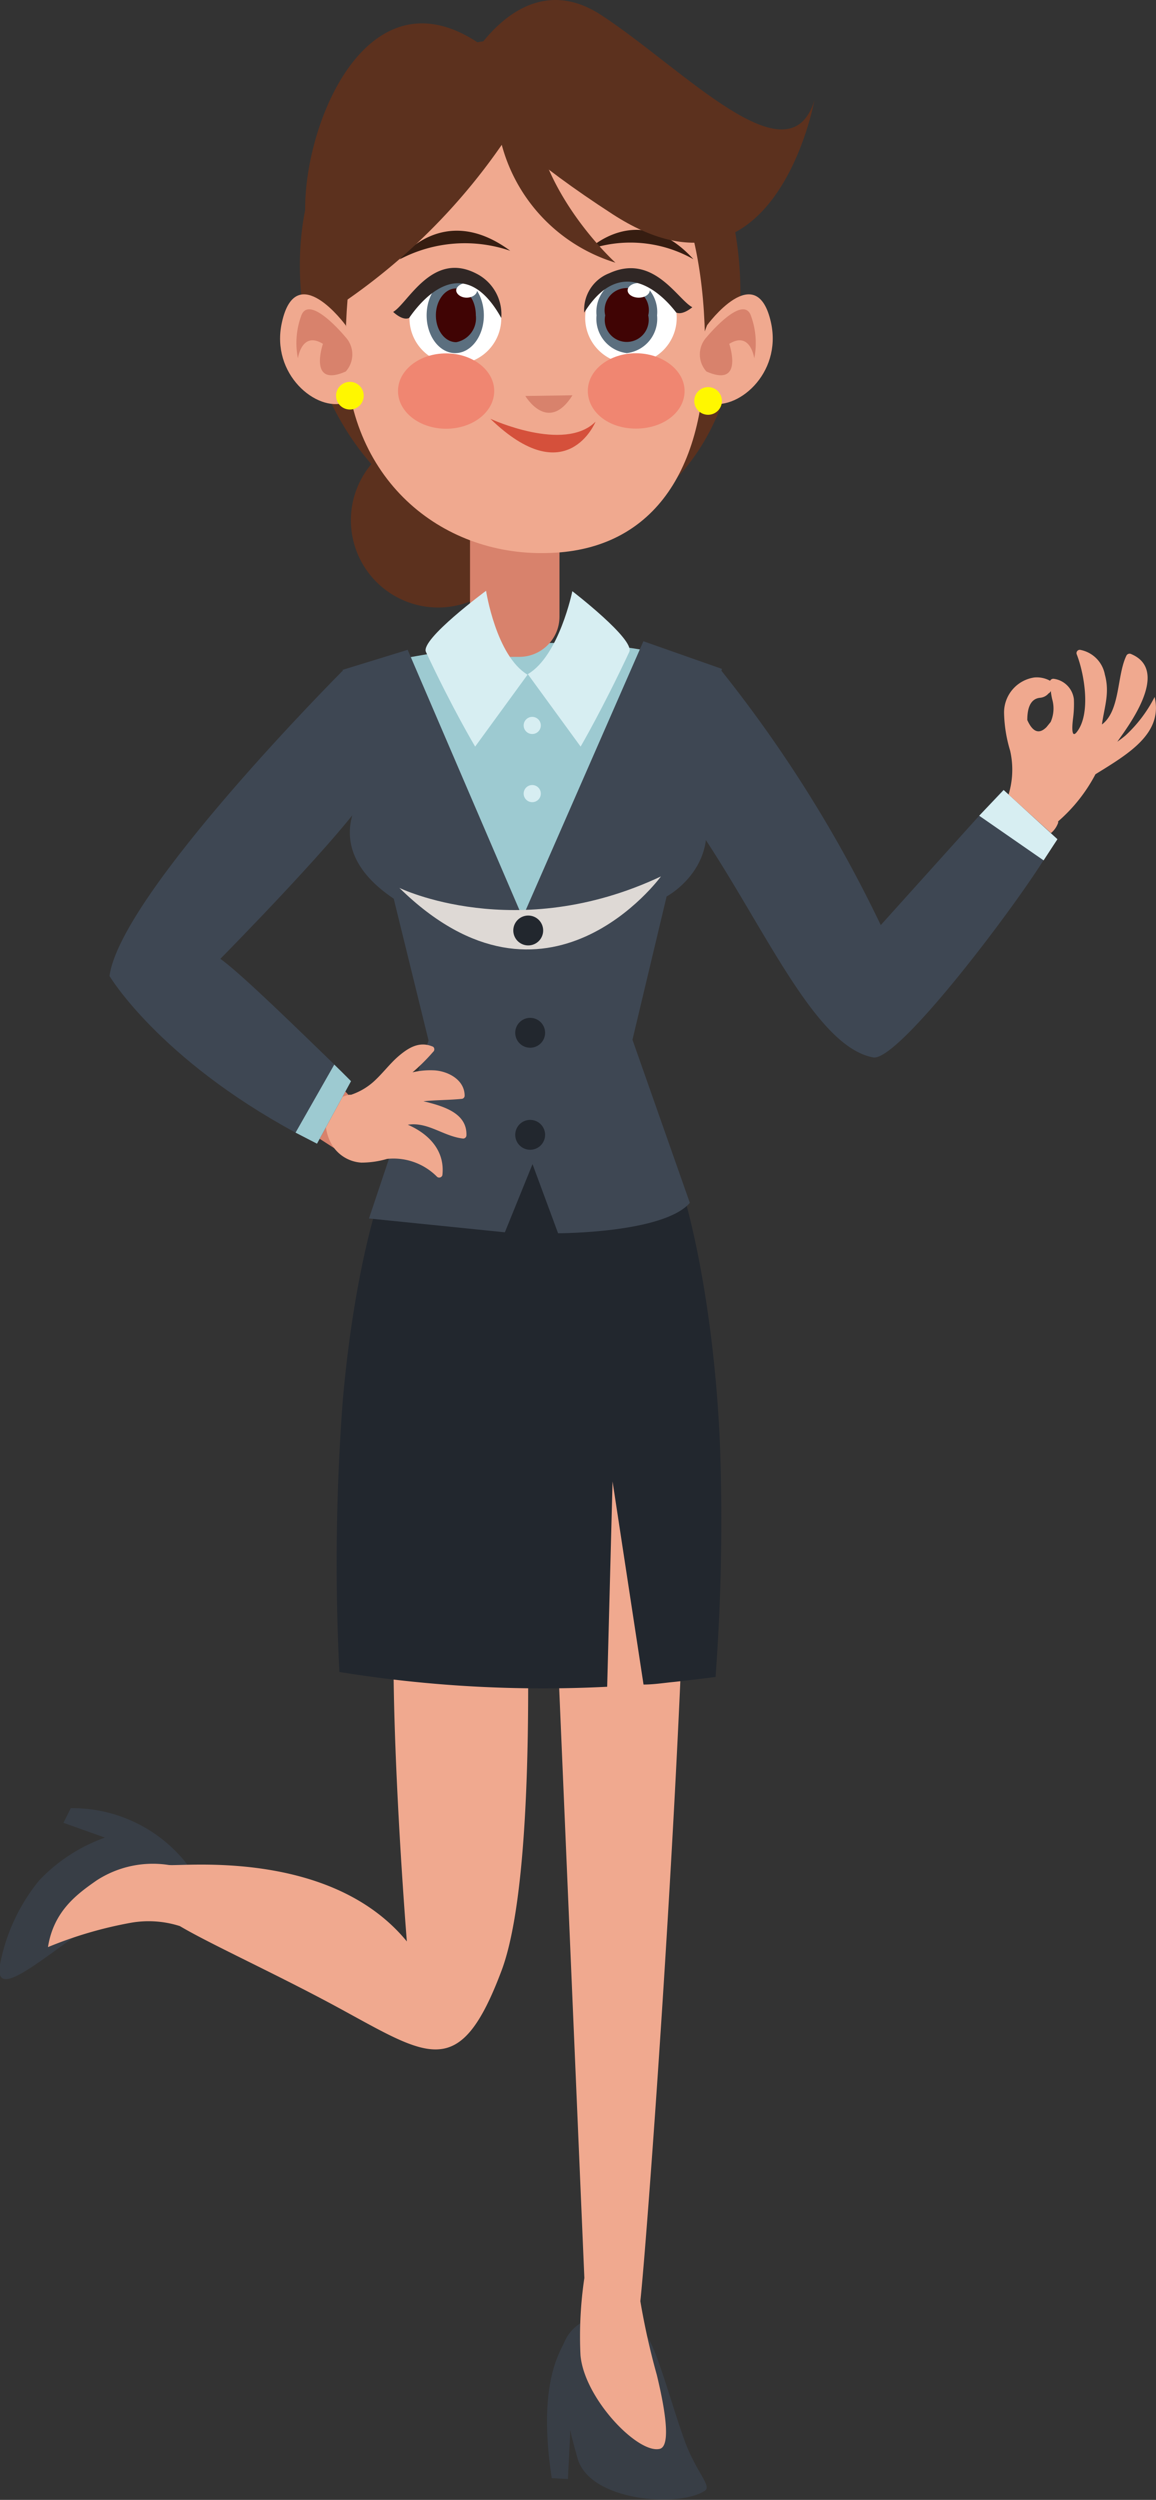 <svg xmlns="http://www.w3.org/2000/svg" viewBox="0 0 83.62 180.81"><rect x="0" y="0" width="83.62" height="180.81" fill="#333333" stroke="none"/><g style="isolation:isolate"><g id="Layer_2" data-name="Layer 2"><g id="OBJECTS"><path d="M13.32,134.57c2.4,2.87-3.14,3.4-3.14,3.4A11.71,11.71,0,0,0,6,139.67c-3,2-6.46,5.12-6,2.43A13.63,13.63,0,0,1,2.84,136a12.22,12.22,0,0,1,4.75-3.09l-3-1.07.53-1.06A10.53,10.53,0,0,1,13.32,134.57Z" fill="#383e46"/><path d="M7,136a7.46,7.46,0,0,1,5.2-1.11c.92.13,11.71-1.2,17.23,5.53,0,0-2.18-26.8,0-30.17s8.42-1.94,8.42-1.94,1.47,26.13-1.57,34.22-5.26,6.23-11.94,2.61c-4.34-2.35-9.18-4.55-11.33-5.83a7.41,7.41,0,0,0-3.54-.24,29.37,29.37,0,0,0-6,1.76C3.88,138.23,5.56,137,7,136Z" fill="#f0a98f"/><path d="M38,37.79a6.31,6.31,0,1,1-6.3-6.47A6.39,6.39,0,0,1,38,37.79Z" fill="#5c311e"/><path d="M53.56,21.24c0,10-5.43,17.69-15.35,17.69S21.69,29.18,21.69,19.19,28.29,2.74,38.21,2.74,53.56,11.25,53.56,21.24Z" fill="#5c311e"/><path d="M46.7,168.85c-1.56-1.76-4.88-1.86-5.9.6-.35.78-1.91,3.1-.89,9.79l1.17.06.16-3.2,0-.35c.14.63.33,1.3.52,2,.84,3.2,7.39,3.63,9.23,2.4.5-.34-.54-1.23-1.39-3.41C48.58,174,47.51,169.77,46.7,168.85Z" fill="#383e46"/><path d="M47.51,171.77a52.16,52.16,0,0,1-1.19-5.33c.74-7,5-66.65,2.79-73.78l-9.84,1.83,3,70.27a28.67,28.67,0,0,0-.28,5.59c.27,3.09,4.08,7.08,5.69,6.78C48.64,177,48,173.79,47.51,171.77Z" fill="#f0a98f"/><path d="M43.92,122c.18-6.82.39-14.85.39-14.85l2.24,14.69c.74,0,1.48-.12,2.21-.19,1-.11,2-.23,3-.36a153.41,153.41,0,0,0,.34-16.2C51.76,95.05,49.68,84.26,47,80.66l-18.5,3.09s-2.6,5.21-3.7,17.48a156.81,156.81,0,0,0-.25,19.7A92.11,92.11,0,0,0,43.92,122Z" fill="#22272e"/><path d="M32.45,78c-.31-1.85-7.67-29.36-7.67-29.36s16.72-4.86,27.41.08L44.52,78Z" fill="#9dcad1"/><path d="M24.78,48.45l2,8.21S22.52,61,28.48,65L31,75.26,26.69,88.13l9.83,1,2-4.93,1.85,5s7.63,0,9.53-2.2L45.75,75.2l2.47-10.36s4.82-2.56,2-8l2-8.46-5.68-2L37.8,66.35,29.49,47Z" fill="#3e4753"/><rect x="34" y="33.64" width="6.47" height="13.87" rx="2.91" fill="#d8826c"/><path d="M51,25.17C51,34.62,46.75,39.88,39.55,40,31.89,40.2,25,34.62,25,25.17S27.87,6,38,6C47.89,6,51,15.73,51,25.17Z" fill="#f0a98f"/><path d="M42.33,23a3.31,3.31,0,1,0,3.31-3.32A3.31,3.31,0,0,0,42.33,23Z" fill="#fff"/><path d="M47.53,22.81a2.5,2.5,0,0,1-2.19,2.73,2.5,2.5,0,0,1-2.19-2.73,2.51,2.51,0,0,1,2.19-2.74A2.51,2.51,0,0,1,47.53,22.81Z" fill="#5b6f7f"/><path d="M46.89,22.81a1.59,1.59,0,1,1-3.11,0,1.6,1.6,0,1,1,3.11,0Z" fill="#400404"/><path d="M47,21c0,.29-.36.53-.8.53s-.8-.24-.8-.53.36-.53.8-.53S47,20.68,47,21Z" fill="#fff"/><path d="M38,28.64s1.64,2.77,3.41-.05Z" fill="#d8826c"/><path d="M36.26,23A3.32,3.32,0,1,1,33,19.7,3.31,3.31,0,0,1,36.26,23Z" fill="#fff"/><path d="M35,22.81c0,1.51-.93,2.73-2.07,2.73s-2.07-1.22-2.07-2.73.92-2.74,2.07-2.74S35,21.3,35,22.81Z" fill="#5b6f7f"/><path d="M34.42,22.81A1.76,1.76,0,0,1,33,24.75c-.82,0-1.47-.87-1.47-1.94s.65-1.95,1.47-1.95S34.42,21.73,34.42,22.81Z" fill="#400404"/><path d="M34.51,21c0,.29-.34.53-.76.53S33,21.26,33,21s.34-.53.76-.53S34.51,20.68,34.51,21Z" fill="#fff"/><path d="M35.75,28.28c0,1.51-1.55,2.73-3.48,2.73s-3.48-1.22-3.48-2.73,1.56-2.72,3.48-2.72S35.75,26.78,35.75,28.28Z" fill="#f08671"/><path d="M49.52,28.28C49.52,29.79,48,31,46,31s-3.48-1.22-3.48-2.73,1.56-2.72,3.48-2.72S49.52,26.78,49.52,28.28Z" fill="#f08671"/><path d="M51.15,23.52s3.58-4.89,4.62-.19c.82,3.74-2.52,6.49-4.59,5.79S51.15,23.52,51.15,23.52Z" fill="#f0a98f"/><path d="M51.11,24.39s2.54-3.08,3.18-1.63a5.72,5.72,0,0,1,.27,3.16s-.27-2-1.81-1.05c0,0,1.1,3.21-1.65,2A1.84,1.84,0,0,1,51.11,24.39Z" fill="#d8826c"/><path d="M25,23.52s-3.58-4.89-4.61-.19c-.83,3.74,2.51,6.49,4.58,5.79S25,23.52,25,23.52Z" fill="#f0a98f"/><path d="M25,24.39s-2.53-3.08-3.18-1.63a5.72,5.72,0,0,0-.27,3.16s.27-2,1.81-1.05c0,0-1.1,3.21,1.65,2A1.84,1.84,0,0,0,25,24.39Z" fill="#d8826c"/><path d="M28.91,18.76s3.13-4.22,8-.62A10.11,10.11,0,0,0,28.91,18.76Z" fill="#361d11"/><path d="M42.56,18.06s3.66-3.65,7.6.69A9.24,9.24,0,0,0,42.56,18.06Z" fill="#361d11"/><path d="M30.81,47.15c-.42-.9,4.35-4.42,4.35-4.42s.72,4.7,3,6.07L34.37,54S32.73,51.26,30.81,47.15Z" fill="#d7eef2"/><path d="M45.52,47.15c.42-.9-4.12-4.39-4.12-4.39s-.95,4.67-3.22,6L42,54S43.6,51.26,45.52,47.15Z" fill="#d7eef2"/><path d="M33.62,5s3.91-7.81,9.87-3.91S57.06,13.23,58.91,7.26c0,0-2.88,15.83-14.6,8.23S33.62,5,33.62,5Z" fill="#5c311e"/><path d="M38.55,6.85a44.35,44.35,0,0,1-14,15.22,12.44,12.44,0,0,1-2.47-6.58C21.85,8.09,28.07-5.9,38.55,6.85Z" fill="#5c311e"/><path d="M38.55,6.85l-2.67.41A12.22,12.22,0,0,0,44.52,19S38.35,13.43,38.55,6.85Z" fill="#5c311e"/><path d="M28.89,64.22s8.43,4.11,18.92-.83C47.81,63.39,39.58,74.7,28.89,64.22Z" fill="#ded9d5" style="mix-blend-mode:multiply"/><path d="M39.29,67.3a1.08,1.08,0,1,1-1.08-1.08A1.08,1.08,0,0,1,39.29,67.3Z" fill="#22272e"/><path d="M39.43,74.7a1.08,1.08,0,1,1-1.08-1.08A1.08,1.08,0,0,1,39.43,74.7Z" fill="#22272e"/><path d="M39.43,82.1A1.08,1.08,0,1,1,38.35,81,1.08,1.08,0,0,1,39.43,82.1Z" fill="#22272e"/><path d="M35.47,30.29s5.34,2.47,7.61.21C43.08,30.5,41,35.64,35.47,30.29Z" fill="#d5503b"/><path d="M36.26,23a3.3,3.3,0,0,0-1.82-3.22c-3.19-1.64-4.93,2.16-6,2.78,0,0,.67.66,1.15.44C29.63,23,33.11,17.34,36.26,23Z" fill="#302725"/><path d="M42.26,22.61a2.84,2.84,0,0,1,1.82-2.85c3.19-1.46,4.94,1.92,6,2.46,0,0-.67.59-1.16.39C48.89,22.61,45.42,17.57,42.26,22.61Z" fill="#302725"/><path d="M18.61,57.43c1.6-1.76-9.87,10.7-9.87,13.3s15.9,12.61,15.9,12.61L26,80.05s-8.5-9.32-11-10.7c0,0,6-5.75,7.12-7.4S18.61,57.43,18.61,57.43Z" fill="#d8826c"/><path d="M30.63,79.65c.91-.09,1.83-.08,2.75-.17a.23.23,0,0,0,.23-.23c0-1.12-1.14-1.75-2.14-1.83a5.6,5.6,0,0,0-1.63.14,13.89,13.89,0,0,0,1.49-1.48.24.24,0,0,0,0-.37c-1-.44-1.81.08-2.57.74-.56.5-1,1.08-1.56,1.62a4.67,4.67,0,0,1-1.8,1.11h-.12c-1.81.36-2.1,2.11-1.3,3.57a2.68,2.68,0,0,0,2.15,1.34A6.59,6.59,0,0,0,28,83.82a4.43,4.43,0,0,1,3.62,1.3A.24.24,0,0,0,32,85C32.2,83.21,31,82,29.5,81.35c1.45-.23,2.57.84,4,1a.24.24,0,0,0,.24-.24C33.79,80.49,32.05,80,30.63,79.65Z" fill="#f0a98f"/><path d="M26.83,57.07c-1.44,2.71-10.89,12.28-10.89,12.28,1.53,1.08,6,5.48,8.24,7.64.74.73,1.21,1.21,1.21,1.21l-2.46,4.52-1.55-.8C11.46,76.55,7.92,70.59,7.92,70.59c.82-6,16.86-22.07,16.86-22.07C27,50.09,26.83,57.07,26.83,57.07Z" fill="#3e4753"/><path d="M25.39,78.2l-2.46,4.52-1.55-.8L24.18,77C24.92,77.72,25.39,78.2,25.39,78.2Z" fill="#9dcad1"/><path d="M83.52,50.41a9.89,9.89,0,0,1-2.11,2.79c-.18.15-.38.3-.59.45l.41-.58c1-1.43,3.11-4.7.6-5.76a.26.26,0,0,0-.34.09c-.71,1.42-.44,4-1.78,5,.17-1.26.58-2.27.21-3.61A2.23,2.23,0,0,0,78.12,47a.24.24,0,0,0-.24.31c.57,1.45,1.05,4.34,0,5.65-.45.55-.29-.76-.26-1a8.09,8.09,0,0,0,.06-1.39,1.69,1.69,0,0,0-1.43-1.47.26.26,0,0,0-.29.14A2,2,0,0,0,74.82,49a2.56,2.56,0,0,0-2.19,2.58,10.11,10.11,0,0,0,.44,2.72,6.19,6.19,0,0,1-.41,3.95.18.18,0,0,0,0,.2c-.56,2,3.07,3.21,3.88,1.07a.45.45,0,0,0,0-.11A11.71,11.71,0,0,0,79.24,56C81.58,54.55,84.15,53.07,83.52,50.41ZM76,52.22l-.3.37c-.54.54-1,.36-1.39-.51,0-.62.11-1.53.92-1.61a.91.91,0,0,0,.63-.33c.06,0,.1-.1.15-.15a5.4,5.4,0,0,0,.1.58A2.41,2.41,0,0,1,76,52.22Z" fill="#f0a98f"/><path d="M72.57,57.12,70.83,59l-7.12,7.91A95.68,95.68,0,0,0,52.19,48.52,18,18,0,0,0,50,59.2C55,66.3,58.77,75.66,63.16,76.48c1.75.33,9.81-10.28,12.33-14.27.61-.94,1-1.53,1-1.53Z" fill="#3e4753"/><path d="M70.83,59l4.66,3.23c.61-.94,1-1.53,1-1.53l-3.89-3.56Z" fill="#d7eef2"/><path d="M50.22,29a1,1,0,1,0,1-1A1,1,0,0,0,50.22,29Z" fill="#fff700"/><path d="M24.31,28.62a1,1,0,1,0,1-1A1,1,0,0,0,24.31,28.62Z" fill="#fff700"/><path d="M37.88,52.46a.62.62,0,1,0,.62-.61A.62.62,0,0,0,37.88,52.46Z" fill="#d7eef2"/><path d="M37.88,57.4a.62.62,0,1,0,.62-.62A.62.62,0,0,0,37.88,57.4Z" fill="#d7eef2"/></g></g></g></svg>